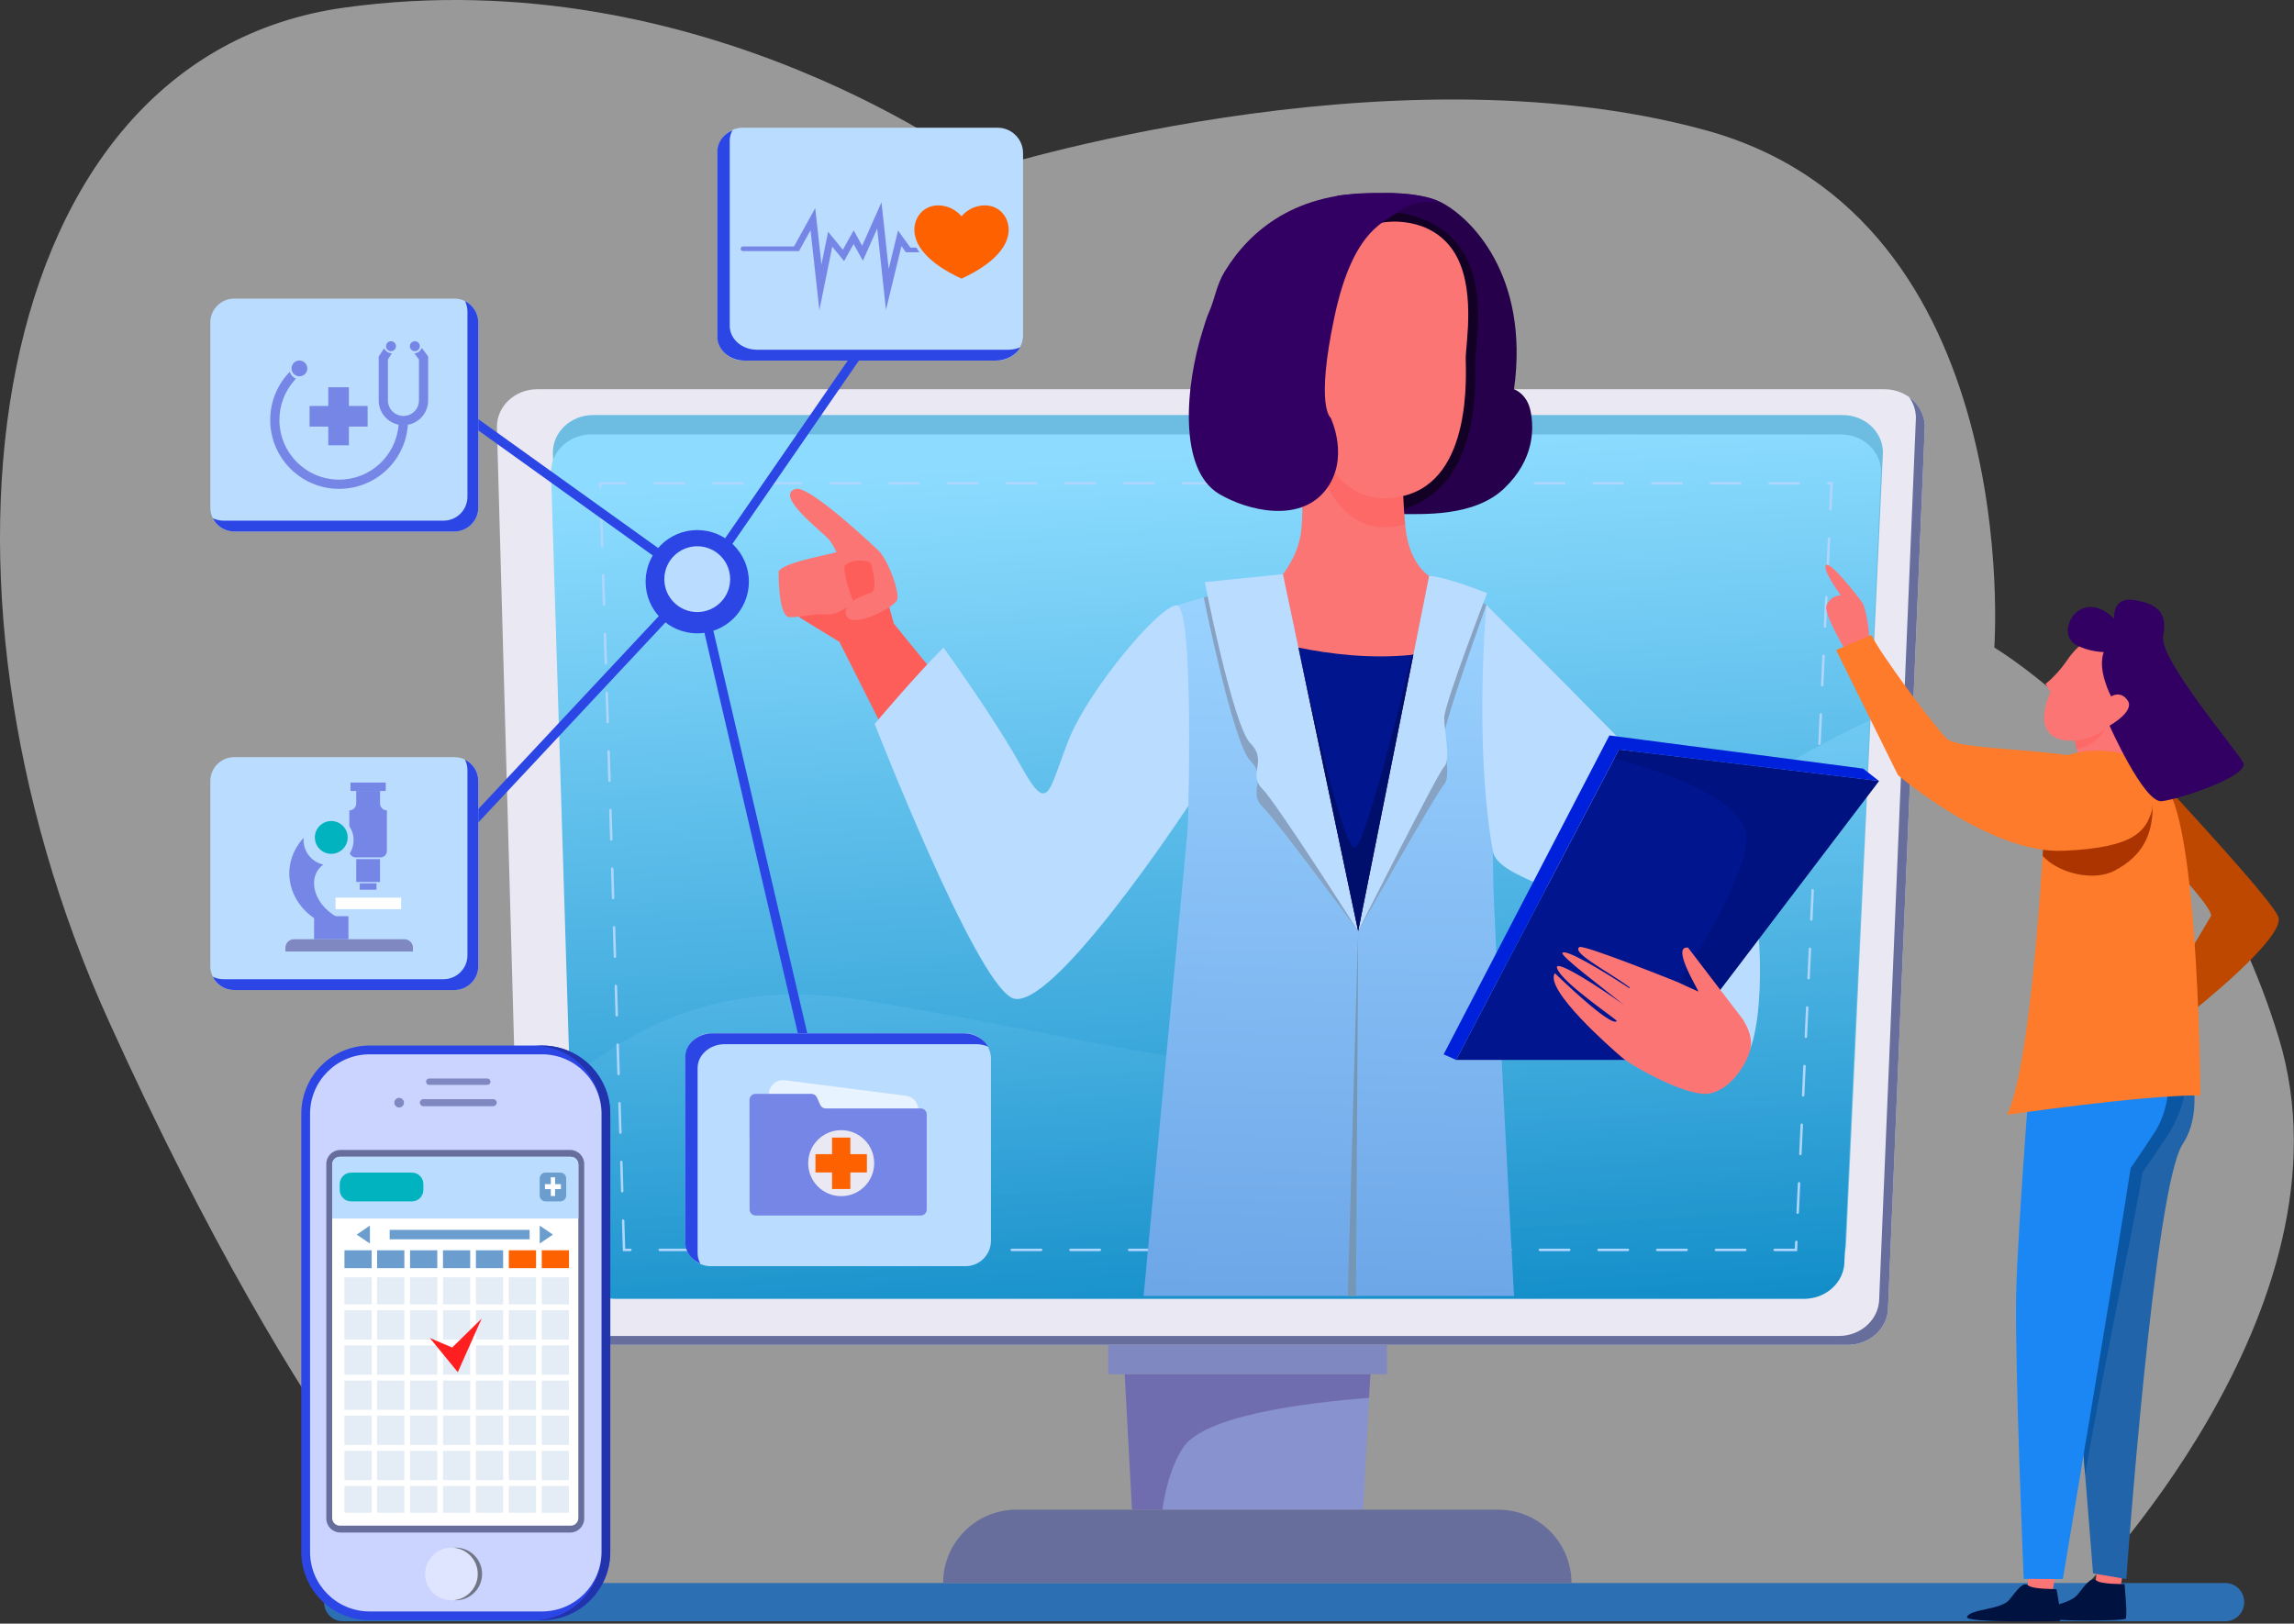 <?xml version="1.0" encoding="UTF-8" standalone="no"?><!DOCTYPE svg PUBLIC "-//W3C//DTD SVG 1.1//EN" "http://www.w3.org/Graphics/SVG/1.1/DTD/svg11.dtd"><svg width="100%" height="100%" viewBox="0 0 599 424" version="1.1" xmlns="http://www.w3.org/2000/svg" xmlns:xlink="http://www.w3.org/1999/xlink" xml:space="preserve" xmlns:serif="http://www.serif.com/" style="fill-rule:evenodd;clip-rule:evenodd;stroke-linejoin:round;stroke-miterlimit:1.414;"><rect x="0" y="0" width="599" height="424" fill="#333333" stroke="none"/><path d="M120.065,416.713c0,0 -39.46,-34.785 -91.749,-150.244c-52.289,-115.459 -32.386,-251.409 61.585,-264.481c93.971,-13.071 166.941,42.588 166.941,42.588c0,0 104.813,-33.485 188.475,-10.584c83.661,22.9 75.427,135.117 75.427,135.117c0,0 52.757,31.16 74.287,101.956c21.531,70.796 -52.537,145.348 -52.537,145.348l-422.429,0.3Z" style="fill:#fff;fill-opacity:0.5;fill-rule:nonzero;"/><path d="M581.064,423.375l-491.519,0c-2.719,0 -4.923,-2.203 -4.923,-4.923l0,-0.137c0,-2.719 2.204,-4.922 4.923,-4.922l491.519,0c2.72,0 4.923,2.203 4.923,4.922l0,0.137c0,2.72 -2.203,4.923 -4.923,4.923Z" style="fill:#2d6fb3;fill-rule:nonzero;"/><path d="M482.478,351.196l-335.803,0c-5.818,0 -10.535,-4.399 -10.535,-9.825l-6.387,-229.896c0,-5.426 4.717,-9.829 10.535,-9.829l351.774,0c5.818,0 10.535,4.4 10.535,9.829l-9.584,229.896c0,5.426 -4.717,9.825 -10.535,9.825Z" style="fill:#eae9f3;fill-rule:nonzero;"/><path d="M498.504,103.699c1.118,1.559 1.772,3.436 1.772,5.456l-9.584,229.895c0,5.426 -4.716,9.825 -10.535,9.825l-335.803,0c-2.425,0 -4.661,-0.764 -6.442,-2.052c1.889,2.637 5.108,4.373 8.763,4.373l335.803,0c5.818,0 10.535,-4.399 10.535,-9.829l9.584,-229.895c0,-3.161 -1.605,-5.975 -4.093,-7.773Z" style="fill:#676e9c;fill-rule:nonzero;"/><path d="M150.744,324.285l-6.387,-206.073c0,-5.426 4.717,-9.829 10.535,-9.829l326.239,0c5.819,0 10.535,4.399 10.535,9.829l-9.584,206.073c0,5.426 -4.716,9.825 -10.534,9.825l-310.269,0c-5.818,0 -10.535,-4.399 -10.535,-9.825Z" style="fill:#6cbde1;fill-rule:nonzero;"/><path d="M150.267,329.338l-6.39,-206.073c0,-5.426 4.717,-9.826 10.535,-9.826l326.239,0c5.818,0 10.535,4.4 10.535,9.826l-9.584,206.073c0,5.426 -4.717,9.826 -10.535,9.826l-310.268,0c-5.818,0 -10.532,-4.4 -10.532,-9.826Z" style="fill:url(#_Linear1);fill-rule:nonzero;"/><path d="M425.342,236.312c-39.581,69.616 -108.53,38.914 -202.321,24.564c-31.507,-4.821 -55.822,5.43 -74.222,21.168l1.465,47.295c0,5.426 4.716,9.825 10.535,9.825l310.268,0c5.818,0 10.535,-4.399 10.535,-9.825l6.567,-141.23c-28.948,13.794 -52.42,29.899 -62.827,48.203Z" style="fill:url(#_Linear2);fill-rule:nonzero;"/><path d="M469.259,326.717l-5.877,0c-0.176,0 -0.32,-0.144 -0.32,-0.32c0,-0.177 0.144,-0.321 0.32,-0.321l5.27,0l0.081,-1.781c0.007,-0.177 0.164,-0.327 0.334,-0.304c0.176,0.006 0.313,0.157 0.304,0.333l-0.112,2.393Zm-13.538,0l-7.662,0c-0.177,0 -0.32,-0.144 -0.32,-0.32c0,-0.177 0.143,-0.321 0.32,-0.321l7.662,0c0.176,0 0.32,0.144 0.32,0.321c0,0.176 -0.144,0.32 -0.32,0.32Zm-15.321,0l-7.661,0c-0.177,0 -0.321,-0.144 -0.321,-0.32c0,-0.177 0.144,-0.321 0.321,-0.321l7.661,0c0.177,0 0.321,0.144 0.321,0.321c-0.004,0.176 -0.144,0.32 -0.321,0.32Zm-15.323,0l-7.662,0c-0.176,0 -0.32,-0.144 -0.32,-0.32c0,-0.177 0.144,-0.321 0.32,-0.321l7.662,0c0.176,0 0.32,0.144 0.32,0.321c0,0.176 -0.144,0.32 -0.32,0.32Zm-15.32,0l-7.662,0c-0.177,0 -0.32,-0.144 -0.32,-0.32c0,-0.177 0.143,-0.321 0.32,-0.321l7.662,0c0.176,0 0.32,0.144 0.32,0.321c-0.003,0.176 -0.144,0.32 -0.32,0.32Zm-15.324,0l-7.662,0c-0.176,0 -0.32,-0.144 -0.32,-0.32c0,-0.177 0.144,-0.321 0.32,-0.321l7.662,0c0.177,0 0.32,0.144 0.32,0.321c0,0.176 -0.143,0.32 -0.32,0.32Zm-15.32,0l-7.662,0c-0.176,0 -0.32,-0.144 -0.32,-0.32c0,-0.177 0.144,-0.321 0.32,-0.321l7.662,0c0.176,0 0.32,0.144 0.32,0.321c-0.003,0.176 -0.144,0.32 -0.32,0.32Zm-15.324,0l-7.661,0c-0.177,0 -0.321,-0.144 -0.321,-0.32c0,-0.177 0.144,-0.321 0.321,-0.321l7.661,0c0.177,0 0.321,0.144 0.321,0.321c0,0.176 -0.144,0.32 -0.321,0.32Zm-15.32,0l-7.662,0c-0.176,0 -0.32,-0.144 -0.32,-0.32c0,-0.177 0.144,-0.321 0.32,-0.321l7.662,0c0.177,0 0.32,0.144 0.32,0.321c-0.003,0.176 -0.143,0.32 -0.32,0.32Zm-15.323,0l-7.662,0c-0.177,0 -0.32,-0.144 -0.32,-0.32c0,-0.177 0.143,-0.321 0.32,-0.321l7.662,0c0.176,0 0.32,0.144 0.32,0.321c0,0.176 -0.144,0.32 -0.32,0.32Zm-15.321,0l-7.661,0c-0.177,0 -0.321,-0.144 -0.321,-0.32c0,-0.177 0.144,-0.321 0.321,-0.321l7.661,0c0.177,0 0.321,0.144 0.321,0.321c-0.004,0.176 -0.144,0.32 -0.321,0.32Zm-15.323,0l-7.662,0c-0.176,0 -0.32,-0.144 -0.32,-0.32c0,-0.177 0.144,-0.321 0.32,-0.321l7.662,0c0.176,0 0.32,0.144 0.32,0.321c0,0.176 -0.144,0.32 -0.32,0.32Zm-15.32,0l-7.662,0c-0.177,0 -0.32,-0.144 -0.32,-0.32c0,-0.177 0.143,-0.321 0.32,-0.321l7.662,0c0.176,0 0.32,0.144 0.32,0.321c-0.003,0.176 -0.144,0.32 -0.32,0.32Zm-15.324,0l-7.662,0c-0.176,0 -0.32,-0.144 -0.32,-0.32c0,-0.177 0.144,-0.321 0.32,-0.321l7.662,0c0.177,0 0.32,0.144 0.32,0.321c0,0.176 -0.143,0.32 -0.32,0.32Zm-15.32,0l-7.662,0c-0.176,0 -0.32,-0.144 -0.32,-0.32c0,-0.177 0.144,-0.321 0.32,-0.321l7.662,0c0.176,0 0.32,0.144 0.32,0.321c-0.003,0.176 -0.144,0.32 -0.32,0.32Zm-15.324,0l-7.661,0c-0.177,0 -0.321,-0.144 -0.321,-0.32c0,-0.177 0.144,-0.321 0.321,-0.321l7.661,0c0.177,0 0.321,0.144 0.321,0.321c0,0.176 -0.144,0.32 -0.321,0.32Zm-15.32,0l-7.662,0c-0.176,0 -0.32,-0.144 -0.32,-0.32c0,-0.177 0.144,-0.321 0.32,-0.321l7.662,0c0.177,0 0.32,0.144 0.32,0.321c-0.003,0.176 -0.143,0.32 -0.32,0.32Zm-15.323,0l-7.662,0c-0.177,0 -0.32,-0.144 -0.32,-0.32c0,-0.177 0.143,-0.321 0.32,-0.321l7.662,0c0.176,0 0.32,0.144 0.32,0.321c0,0.176 -0.144,0.32 -0.32,0.32Zm-15.321,0l-7.661,0c-0.177,0 -0.321,-0.144 -0.321,-0.32c0,-0.177 0.144,-0.321 0.321,-0.321l7.661,0c0.177,0 0.321,0.144 0.321,0.321c-0.004,0.176 -0.144,0.32 -0.321,0.32Zm-15.323,0l-7.662,0c-0.176,0 -0.32,-0.144 -0.32,-0.32c0,-0.177 0.144,-0.321 0.32,-0.321l7.662,0c0.176,0 0.32,0.144 0.32,0.321c0,0.176 -0.144,0.32 -0.32,0.32Zm-15.32,0l-1.968,0l-0.245,-7.966c-0.007,-0.176 0.134,-0.323 0.31,-0.33c0.18,0.007 0.324,0.134 0.33,0.311l0.229,7.347l1.347,0c0.176,0 0.32,0.144 0.32,0.321c-0.006,0.173 -0.147,0.317 -0.323,0.317Zm304.803,-9.737l-0.017,0c-0.176,-0.007 -0.313,-0.157 -0.303,-0.334l0.356,-7.652c0.01,-0.176 0.17,-0.327 0.333,-0.304c0.177,0.007 0.314,0.157 0.304,0.334l-0.356,7.652c-0.007,0.17 -0.147,0.304 -0.317,0.304Zm-306.935,-5.577c-0.169,0 -0.313,-0.137 -0.32,-0.31l-0.235,-7.659c-0.007,-0.176 0.134,-0.323 0.307,-0.33c0.183,0.003 0.324,0.134 0.33,0.311l0.239,7.658c0.006,0.177 -0.134,0.324 -0.311,0.33l-0.01,0Zm307.644,-9.731l-0.016,0c-0.177,-0.006 -0.314,-0.157 -0.304,-0.333l0.356,-7.652c0.007,-0.176 0.157,-0.32 0.334,-0.304c0.176,0.01 0.313,0.157 0.303,0.333l-0.356,7.652c-0.003,0.174 -0.147,0.304 -0.317,0.304Zm-308.121,-5.586c-0.173,0 -0.314,-0.137 -0.32,-0.31l-0.239,-7.659c-0.006,-0.176 0.134,-0.323 0.311,-0.33c0.176,0 0.323,0.134 0.33,0.311l0.239,7.658c0.006,0.177 -0.134,0.324 -0.311,0.33l-0.01,0Zm308.834,-9.718l-0.013,0c-0.177,-0.009 -0.314,-0.156 -0.304,-0.333l0.356,-7.652c0.006,-0.176 0.163,-0.323 0.333,-0.304c0.177,0.007 0.314,0.157 0.304,0.334l-0.356,7.651c-0.01,0.17 -0.15,0.304 -0.32,0.304Zm-309.308,-5.595c-0.17,0 -0.313,-0.138 -0.32,-0.311l-0.239,-7.659c-0.006,-0.176 0.134,-0.323 0.311,-0.33c0.176,0.01 0.323,0.134 0.33,0.311l0.239,7.658c0.006,0.177 -0.134,0.324 -0.311,0.331l-0.01,0Zm310.02,-9.708l-0.016,0c-0.177,-0.007 -0.314,-0.157 -0.304,-0.334l0.356,-7.652c0.007,-0.176 0.151,-0.323 0.334,-0.304c0.176,0.007 0.313,0.157 0.304,0.334l-0.357,7.652c-0.006,0.17 -0.147,0.304 -0.317,0.304Zm-310.494,-5.606c-0.17,0 -0.313,-0.137 -0.317,-0.311l-0.238,-7.658c-0.007,-0.177 0.134,-0.324 0.307,-0.33c0.19,-0.01 0.324,0.134 0.33,0.31l0.239,7.659c0.006,0.176 -0.134,0.323 -0.311,0.33l-0.01,0Zm311.207,-9.702l-0.016,0c-0.177,-0.006 -0.314,-0.157 -0.304,-0.333l0.356,-7.652c0.006,-0.176 0.16,-0.327 0.333,-0.304c0.177,0.01 0.314,0.157 0.304,0.333l-0.356,7.652c-0.007,0.17 -0.15,0.304 -0.317,0.304Zm-311.681,-5.612c-0.173,0 -0.313,-0.137 -0.32,-0.31l-0.239,-7.659c-0.006,-0.176 0.134,-0.323 0.311,-0.33c0.19,-0.003 0.324,0.134 0.33,0.31l0.239,7.659c0.006,0.176 -0.134,0.324 -0.311,0.33l-0.01,0Zm312.39,-9.691l-0.016,0c-0.177,-0.007 -0.314,-0.157 -0.304,-0.334l0.356,-7.652c0.007,-0.176 0.167,-0.327 0.334,-0.304c0.176,0.007 0.313,0.157 0.304,0.334l-0.357,7.652c-0.003,0.169 -0.147,0.304 -0.317,0.304Zm-312.867,-5.626c-0.17,0 -0.314,-0.137 -0.32,-0.31l-0.236,-7.659c-0.006,-0.176 0.135,-0.324 0.311,-0.33c0.196,-0.003 0.324,0.134 0.33,0.311l0.235,7.658c0.007,0.176 -0.134,0.324 -0.307,0.33l-0.013,0Zm313.58,-9.682l-0.013,0c-0.177,-0.006 -0.314,-0.157 -0.304,-0.333l0.356,-7.652c0.006,-0.177 0.154,-0.317 0.333,-0.304c0.177,0.007 0.314,0.157 0.304,0.333l-0.356,7.652c-0.01,0.17 -0.15,0.304 -0.32,0.304Zm-314.054,-5.632c-0.173,0 -0.314,-0.137 -0.317,-0.31l-0.238,-7.659c-0.007,-0.176 0.134,-0.323 0.31,-0.33c0.183,0 0.324,0.134 0.33,0.311l0.239,7.658c0.006,0.177 -0.134,0.324 -0.311,0.33l-0.013,0Zm314.766,-9.672l-0.016,0c-0.177,-0.006 -0.314,-0.156 -0.304,-0.333l0.356,-7.652c0.01,-0.176 0.183,-0.31 0.334,-0.304c0.176,0.007 0.313,0.157 0.304,0.333l-0.357,7.652c-0.006,0.17 -0.147,0.304 -0.317,0.304Zm-315.24,-5.641c-0.17,0 -0.314,-0.138 -0.32,-0.311l-0.239,-7.658c-0.006,-0.177 0.134,-0.324 0.311,-0.33c0.18,-0.02 0.323,0.134 0.33,0.307l0.239,7.658c0.006,0.177 -0.134,0.324 -0.308,0.33c-0.006,0.004 -0.009,0.004 -0.013,0.004Zm315.953,-9.666l-0.016,0c-0.177,-0.006 -0.314,-0.157 -0.304,-0.333l0.356,-7.652c0.01,-0.177 0.15,-0.311 0.333,-0.304c0.177,0.006 0.314,0.157 0.304,0.333l-0.356,7.652c-0.007,0.174 -0.15,0.304 -0.317,0.304Zm-316.427,-5.648c-0.173,0 -0.313,-0.137 -0.317,-0.311l-0.238,-7.658c-0.007,-0.176 0.134,-0.324 0.31,-0.33c0.177,0.003 0.324,0.134 0.33,0.31l0.239,7.659c0.006,0.176 -0.134,0.323 -0.311,0.33l-0.013,0Zm317.136,-9.656l-0.016,0c-0.177,-0.006 -0.314,-0.157 -0.304,-0.333l0.356,-7.652c0.007,-0.176 0.157,-0.314 0.334,-0.304c0.176,0.007 0.313,0.157 0.304,0.333l-0.357,7.652c-0.006,0.17 -0.147,0.304 -0.317,0.304Zm-317.613,-5.661c-0.17,0 -0.314,-0.137 -0.32,-0.31l-0.239,-7.659c-0.006,-0.176 0.134,-0.324 0.311,-0.33c0.173,-0.003 0.323,0.134 0.33,0.307l0.238,7.659c0.007,0.176 -0.134,0.323 -0.31,0.33c-0.003,0.003 -0.007,0.003 -0.01,0.003Zm318.326,-9.646l-0.013,0c-0.177,-0.01 -0.314,-0.157 -0.304,-0.333l0.356,-7.652c0.007,-0.177 0.167,-0.317 0.333,-0.304c0.177,0.006 0.314,0.157 0.304,0.333l-0.356,7.652c-0.01,0.173 -0.15,0.304 -0.32,0.304Zm-318.8,-5.668c-0.17,0 -0.314,-0.137 -0.317,-0.31l-0.239,-7.659c-0.006,-0.176 0.134,-0.323 0.308,-0.33c0.193,-0.006 0.323,0.134 0.33,0.311l0.235,7.658c0.007,0.177 -0.134,0.324 -0.307,0.33l-0.01,0Zm319.512,-9.636l-0.016,0c-0.177,-0.006 -0.314,-0.157 -0.304,-0.333l0.356,-7.652c0.007,-0.177 0.154,-0.317 0.334,-0.304c0.176,0.006 0.313,0.157 0.304,0.333l-0.357,7.652c-0.006,0.17 -0.147,0.304 -0.317,0.304Zm-319.986,-5.677c-0.17,0 -0.314,-0.138 -0.32,-0.311l-0.239,-7.658c-0.006,-0.177 0.134,-0.324 0.311,-0.331c0.17,-0.016 0.323,0.134 0.33,0.311l0.238,7.659c0.007,0.176 -0.134,0.323 -0.31,0.33l-0.01,0Zm320.699,-9.627l-0.016,0c-0.177,-0.006 -0.314,-0.156 -0.304,-0.333l0.3,-6.456l-0.529,0c-0.177,0 -0.321,-0.143 -0.321,-0.32c0,-0.176 0.144,-0.32 0.321,-0.32l1.199,0l-0.33,7.122c-0.01,0.173 -0.153,0.307 -0.32,0.307Zm-321.173,-5.687c-0.173,0 -0.314,-0.137 -0.32,-0.311l-0.046,-1.431l6.887,0c0.177,0 0.321,0.144 0.321,0.32c0,0.177 -0.144,0.32 -0.321,0.32l-6.23,0l0.023,0.772c0.007,0.176 -0.134,0.323 -0.311,0.33c0.004,0 0,0 -0.003,0Zm312.962,-1.102l-7.662,0c-0.176,0 -0.32,-0.143 -0.32,-0.32c0,-0.176 0.144,-0.32 0.32,-0.32l7.662,0c0.177,0 0.32,0.144 0.32,0.32c-0.003,0.177 -0.143,0.32 -0.32,0.32Zm-15.324,0l-7.661,0c-0.177,0 -0.321,-0.143 -0.321,-0.32c0,-0.176 0.144,-0.32 0.321,-0.32l7.661,0c0.177,0 0.321,0.144 0.321,0.32c0,0.177 -0.144,0.32 -0.321,0.32Zm-15.32,0l-7.662,0c-0.176,0 -0.32,-0.143 -0.32,-0.32c0,-0.176 0.144,-0.32 0.32,-0.32l7.662,0c0.177,0 0.321,0.144 0.321,0.32c-0.004,0.177 -0.144,0.32 -0.321,0.32Zm-15.323,0l-7.662,0c-0.177,0 -0.32,-0.143 -0.32,-0.32c0,-0.176 0.143,-0.32 0.32,-0.32l7.662,0c0.176,0 0.32,0.144 0.32,0.32c0,0.177 -0.144,0.32 -0.32,0.32Zm-15.321,0l-7.661,0c-0.177,0 -0.321,-0.143 -0.321,-0.32c0,-0.176 0.144,-0.32 0.321,-0.32l7.661,0c0.177,0 0.321,0.144 0.321,0.32c-0.003,0.177 -0.144,0.32 -0.321,0.32Zm-15.323,0l-7.662,0c-0.176,0 -0.32,-0.143 -0.32,-0.32c0,-0.176 0.144,-0.32 0.32,-0.32l7.662,0c0.176,0 0.32,0.144 0.32,0.32c0,0.177 -0.144,0.32 -0.32,0.32Zm-15.32,0l-7.662,0c-0.177,0 -0.32,-0.143 -0.32,-0.32c0,-0.176 0.143,-0.32 0.32,-0.32l7.662,0c0.176,0 0.32,0.144 0.32,0.32c-0.003,0.177 -0.144,0.32 -0.32,0.32Zm-15.324,0l-7.662,0c-0.176,0 -0.32,-0.143 -0.32,-0.32c0,-0.176 0.144,-0.32 0.32,-0.32l7.662,0c0.177,0 0.321,0.144 0.321,0.32c0,0.177 -0.144,0.32 -0.321,0.32Zm-15.32,0l-7.662,0c-0.176,0 -0.32,-0.143 -0.32,-0.32c0,-0.176 0.144,-0.32 0.32,-0.32l7.662,0c0.176,0 0.32,0.144 0.32,0.32c-0.003,0.177 -0.144,0.32 -0.32,0.32Zm-15.324,0l-7.661,0c-0.177,0 -0.321,-0.143 -0.321,-0.32c0,-0.176 0.144,-0.32 0.321,-0.32l7.661,0c0.177,0 0.321,0.144 0.321,0.32c0,0.177 -0.144,0.32 -0.321,0.32Zm-15.32,0l-7.662,0c-0.176,0 -0.32,-0.143 -0.32,-0.32c0,-0.176 0.144,-0.32 0.32,-0.32l7.662,0c0.177,0 0.321,0.144 0.321,0.32c-0.004,0.177 -0.144,0.32 -0.321,0.32Zm-15.323,0l-7.662,0c-0.177,0 -0.32,-0.143 -0.32,-0.32c0,-0.176 0.143,-0.32 0.32,-0.32l7.662,0c0.176,0 0.32,0.144 0.32,0.32c0,0.177 -0.144,0.32 -0.32,0.32Zm-15.321,0l-7.661,0c-0.177,0 -0.321,-0.143 -0.321,-0.32c0,-0.176 0.144,-0.32 0.321,-0.32l7.661,0c0.177,0 0.321,0.144 0.321,0.32c-0.003,0.177 -0.144,0.32 -0.321,0.32Zm-15.323,0l-7.662,0c-0.176,0 -0.32,-0.143 -0.32,-0.32c0,-0.176 0.144,-0.32 0.32,-0.32l7.662,0c0.176,0 0.32,0.144 0.32,0.32c0,0.177 -0.144,0.32 -0.32,0.32Zm-15.32,0l-7.662,0c-0.177,0 -0.32,-0.143 -0.32,-0.32c0,-0.176 0.143,-0.32 0.32,-0.32l7.662,0c0.176,0 0.32,0.144 0.32,0.32c-0.003,0.177 -0.144,0.32 -0.32,0.32Zm-15.324,0l-7.662,0c-0.176,0 -0.32,-0.143 -0.32,-0.32c0,-0.176 0.144,-0.32 0.32,-0.32l7.662,0c0.177,0 0.321,0.144 0.321,0.32c0,0.177 -0.144,0.32 -0.321,0.32Zm-15.32,0l-7.662,0c-0.176,0 -0.32,-0.143 -0.32,-0.32c0,-0.176 0.144,-0.32 0.32,-0.32l7.662,0c0.176,0 0.32,0.144 0.32,0.32c-0.003,0.177 -0.144,0.32 -0.32,0.32Zm-15.324,0l-7.661,0c-0.177,0 -0.321,-0.143 -0.321,-0.32c0,-0.176 0.144,-0.32 0.321,-0.32l7.661,0c0.177,0 0.321,0.144 0.321,0.32c0,0.177 -0.144,0.32 -0.321,0.32Zm-15.32,0l-7.662,0c-0.176,0 -0.32,-0.143 -0.32,-0.32c0,-0.176 0.144,-0.32 0.32,-0.32l7.662,0c0.177,0 0.321,0.144 0.321,0.32c-0.004,0.177 -0.144,0.32 -0.321,0.32Zm-15.323,0l-7.662,0c-0.177,0 -0.32,-0.143 -0.32,-0.32c0,-0.176 0.143,-0.32 0.32,-0.32l7.662,0c0.176,0 0.32,0.144 0.32,0.32c0,0.177 -0.144,0.32 -0.32,0.32Z" style="fill:#afd6ff;fill-rule:nonzero;"/><path d="M307.235,158.076c0,0 4.537,45.964 2.589,61.608l-11.208,118.744l96.719,0c0,0 -5.426,-101.188 -5.426,-108.849c0,-7.662 -1.595,-71.503 -1.595,-71.503l-15.163,-7.661l-38.145,-0.477l-27.771,8.138Z" style="fill:url(#_Linear3);fill-rule:nonzero;"/><path d="M333.41,150.656l-19.089,5.345c0,0 7.643,38.161 12.202,42.721c4.56,4.56 -0.774,7.979 3.057,11.81c3.83,3.831 25.057,32.611 25.057,32.611l-21.227,-92.487Z" style="fill:#87a2c2;fill-rule:nonzero;"/><path d="M374.109,151.906l-19.472,91.239c0,0 20.704,-36.587 22.472,-38.358c1.772,-1.772 0,-9.257 0,-12.768c0,-3.51 11.012,-34.04 11.012,-34.04c0,0 -10.051,-6.073 -14.012,-6.073Z" style="fill:#87a2c2;fill-rule:nonzero;"/><path d="M335.006,149.938l-20.43,2.075c0,0 7.388,37.573 11.947,42.136c4.56,4.56 -0.774,7.979 3.057,11.81c3.831,3.831 25.057,37.188 25.057,37.188l-19.631,-93.209Z" style="fill:#badcff;fill-rule:nonzero;"/><path d="M373.151,150.416l-18.514,92.729c0,0 20.704,-41.163 22.472,-42.934c1.772,-1.772 0,-9.257 0,-12.768c0,-3.51 11.202,-32.559 11.202,-32.559c0,0 -11.198,-4.468 -15.16,-4.468Z" style="fill:#badcff;fill-rule:nonzero;"/><path d="M351.924,338.428l2.713,-95.282l-0.559,95.282l-2.154,0Z" style="fill:#7696b5;fill-rule:nonzero;"/><rect x="289.359" y="351.197" width="72.78" height="7.662" style="fill:#8088c2;fill-rule:nonzero;"/><path d="M355.912,394.237l-60.327,0l-1.915,-35.38l64.161,0l-1.919,35.38Z" style="fill:#8792ce;fill-rule:nonzero;"/><path d="M357.831,358.857l-64.161,0l1.915,35.38l7.933,0c0.782,-5.504 2.338,-11.371 5.312,-16.078c5.38,-8.505 31.928,-11.849 48.664,-13.124l0.337,-6.178Z" style="fill:#370c62;fill-opacity:0.28;fill-rule:nonzero;"/><path d="M410.339,413.389l-164.071,0c0,-10.577 8.574,-19.151 19.151,-19.151l125.769,0c10.577,0 19.151,8.574 19.151,19.151Z" style="fill:#676e9c;fill-rule:nonzero;"/><path d="M233.393,162.856l-5.574,-19.956l-24.498,6.283c0,0 3.494,10.868 5.932,12.362c1.795,1.098 7.198,4.406 9.931,6.076l21.9,43.444l15.758,-19.468l-23.449,-28.741Z" style="fill:#fd5e5a;fill-rule:nonzero;"/><path d="M349.208,51.098c0,0 18.674,-2.285 26.653,1.523c7.979,3.808 23.622,19.184 19.471,49.027c0,0 3.351,1.065 4.308,5.635c0.958,4.566 1.036,12.715 -6.864,20.249c-7.9,7.535 -21.227,6.701 -28.091,6.701c-6.864,0 -26.175,-5.786 -31.121,-16.445c-4.945,-10.659 15.644,-66.69 15.644,-66.69Z" style="fill:#26004a;fill-rule:nonzero;"/><path d="M358.252,55.434c-5.007,-0.471 -9.181,1.83 -12.532,5.606c-4.236,12.47 -11.015,33.804 -12.587,46.97c0.693,5.296 2.441,10.548 4.962,14.706c0.438,0.723 0.898,1.416 1.379,2.073c6.619,5.203 16.356,8.351 22.338,9.204c18.615,-2.5 23.851,-19.69 23.387,-38.639c-0.124,-5.105 3.524,-21.001 -4.376,-31.271c-5.312,-6.9 -14.458,-9.447 -22.571,-8.649Z" style="fill:#130025;fill-rule:nonzero;"/><path d="M339.634,120.729c0,0 0.958,12.927 0,18.834c-0.958,5.906 -4.628,10.375 -4.628,10.375l19.631,93.209l18.514,-92.729c0,0 -4.596,-2.817 -5.907,-10.852c-1.31,-8.034 -1.278,-28.728 -1.278,-28.728l-26.332,9.891Z" style="fill:#fc7575;fill-rule:nonzero;"/><path d="M354.637,243.147l14.412,-72.182c-10.989,1.196 -21.89,-0.187 -30.007,-1.854l15.595,74.036Z" style="fill:#00158e;fill-rule:nonzero;"/><path d="M369.049,170.963c-0.102,0.01 -0.203,0.023 -0.307,0.032c-3.609,14.749 -11.853,47.442 -14.664,50.253c-2.7,2.7 -10.937,-33.321 -15.016,-52.135c-0.006,0 -0.013,-0.004 -0.02,-0.004l15.595,74.039l14.412,-72.185Z" style="fill:#000f6b;fill-rule:nonzero;"/><path d="M343.779,119.172c2.817,10.986 9.652,21.302 22.661,17.88c0.157,-0.043 0.308,-0.088 0.465,-0.134c-0.961,-9.185 -0.935,-26.084 -0.935,-26.084l-22.191,8.338Z" style="fill:#fd5e5a;fill-opacity:0.53;fill-rule:nonzero;"/><path d="M361.815,58.007c0,0 11.333,-1.755 17.556,7.342c6.224,9.096 3.351,24.42 3.351,28.251c0,3.831 1.837,31.601 -16.282,35.909c-18.118,4.308 -24.256,-15.48 -24.256,-27.45c0,-11.97 4.448,-42.555 19.631,-44.052Z" style="fill:#fc7575;fill-rule:nonzero;"/><path d="M229.741,144.132c-0.219,-0.268 -18.347,-17.526 -21.932,-16.445c-5.966,1.556 7.292,11.451 8.727,13.304c0.716,0.928 1.36,2.092 1.912,3.197c-0.471,0.134 -0.909,0.255 -1.304,0.349c-3.413,0.821 -12.526,2.524 -13.82,4.642c0,0 -0.245,11.934 2.889,11.999c3.135,0.066 6.306,-1.082 9.672,-0.742c1.684,0.17 3.413,-0.657 4.72,-1.526c0.21,-0.141 0.409,-0.281 0.595,-0.419c-0.434,0.733 -0.546,1.556 -0.104,2.455c1.608,3.266 12.728,-2.366 13.208,-4.452c0.484,-2.088 -1.997,-9.204 -4.563,-12.362Zm-2.546,10.79c-1.023,0.245 -2.987,0.951 -4.468,2.014c-0.428,-1.125 -2.556,-6.865 -2.207,-9.156l0.004,0c1.549,-1.638 4.929,-1.683 6.583,-0.977c0.219,0.202 0.379,0.467 0.461,0.807c0.523,2.17 1.644,6.825 -0.373,7.312Z" style="fill:#fc7575;fill-rule:nonzero;"/><path d="M228.391,189.041c0,0 25.856,66.393 35.75,71.502c9.894,5.109 46.163,-50.118 46.163,-50.118c0,0 1.399,-52.345 -3.069,-52.345c-4.468,0 -22.842,21.854 -28.127,34.998c-5.377,13.372 -5.187,20.128 -12.411,7.135c-7.381,-13.274 -20.351,-31.104 -20.351,-31.104c-7.446,7.446 -17.955,19.932 -17.955,19.932Z" style="fill:#badcff;fill-rule:nonzero;"/><path d="M375.861,52.741c0,0 -6.384,-0.798 -10.215,2.236c-3.831,3.033 -12.29,4.468 -17.236,27.931c-4.948,23.462 -0.957,26.175 -0.957,26.175c0,0 5.259,10.852 -1.52,19.151c-6.779,8.299 -20.08,5.165 -27.529,0.798c-10.829,-6.348 -8.904,-28.369 -4.344,-42.777c0.637,-2.011 0.951,-3.207 1.693,-4.887c1.432,-3.239 1.906,-6.966 3.975,-10.372c6.704,-11.028 18.909,-21.105 40.492,-20.563c0,-0.003 9.734,-0.565 15.641,2.308Z" style="fill:#320063;fill-rule:nonzero;"/><path d="M184.608,150.736c-0.236,0 -0.471,-0.069 -0.68,-0.213c-0.546,-0.376 -0.683,-1.121 -0.307,-1.667l45.483,-65.909c0.376,-0.546 1.121,-0.683 1.667,-0.307c0.546,0.376 0.683,1.121 0.307,1.667l-45.483,65.912c-0.232,0.337 -0.608,0.517 -0.987,0.517Z" style="fill:#2c46e6;fill-rule:nonzero;"/><path d="M106.572,233.813c-0.295,0 -0.589,-0.108 -0.818,-0.324c-0.483,-0.451 -0.51,-1.209 -0.055,-1.693l75.49,-80.707c0.451,-0.484 1.209,-0.51 1.693,-0.055c0.484,0.451 0.51,1.209 0.055,1.693l-75.489,80.706c-0.239,0.252 -0.559,0.38 -0.876,0.38Z" style="fill:#2c46e6;fill-rule:nonzero;"/><path d="M182.061,153.105c-0.241,0 -0.487,-0.072 -0.696,-0.226l-60.722,-43.522c-0.539,-0.386 -0.66,-1.134 -0.274,-1.673c0.385,-0.54 1.134,-0.661 1.673,-0.275l60.716,43.522c0.539,0.386 0.66,1.134 0.274,1.674c-0.232,0.327 -0.598,0.5 -0.971,0.5Z" style="fill:#2c46e6;fill-rule:nonzero;"/><path d="M214.447,291.988c-0.546,0 -1.036,-0.373 -1.167,-0.925l-32.386,-138.882c-0.15,-0.644 0.252,-1.288 0.896,-1.439c0.644,-0.15 1.288,0.252 1.438,0.896l32.386,138.882c0.151,0.644 -0.251,1.288 -0.895,1.439c-0.092,0.016 -0.183,0.029 -0.272,0.029Z" style="fill:#2c46e6;fill-rule:nonzero;"/><path d="M195.545,151.905c0,7.446 -6.038,13.483 -13.484,13.483c-7.446,0 -13.483,-6.037 -13.483,-13.483c0,-7.446 6.037,-13.483 13.483,-13.483c7.446,0 13.484,6.037 13.484,13.483Z" style="fill:#2c46e6;fill-rule:nonzero;"/><path d="M190.655,151.242c0,4.746 -3.847,8.593 -8.594,8.593c-4.746,0 -8.593,-3.847 -8.593,-8.593c0,-4.746 3.847,-8.594 8.593,-8.594c4.747,0 8.594,3.848 8.594,8.594Z" style="fill:#badcff;fill-rule:nonzero;"/><path d="M118.646,138.792l-57.486,0c-3.445,0 -6.24,-2.795 -6.24,-6.24l0,-48.334c0,-3.445 2.795,-6.239 6.24,-6.239l57.486,0c3.445,0 6.24,2.794 6.24,6.239l0,48.334c0,3.449 -2.792,6.24 -6.24,6.24Z" style="fill:#badcff;fill-rule:nonzero;"/><path d="M121.411,78.623c0.412,0.834 0.647,1.772 0.647,2.765l0,48.337c0,3.446 -2.794,6.24 -6.239,6.24l-57.487,0c-0.993,0 -1.931,-0.232 -2.765,-0.647c1.02,2.059 3.141,3.475 5.593,3.475l57.486,0c3.445,0 6.24,-2.795 6.24,-6.24l0,-48.334c0,-2.455 -1.416,-4.576 -3.475,-5.596Z" style="fill:#2c46e6;fill-rule:nonzero;"/><path d="M118.646,258.536l-57.486,0c-3.445,0 -6.24,-2.795 -6.24,-6.24l0,-48.337c0,-3.446 2.795,-6.24 6.24,-6.24l57.486,0c3.445,0 6.24,2.794 6.24,6.24l0,48.333c0,3.449 -2.792,6.244 -6.24,6.244Z" style="fill:#badcff;fill-rule:nonzero;"/><path d="M121.411,198.367c0.412,0.834 0.647,1.772 0.647,2.765l0,48.338c0,3.445 -2.794,6.239 -6.239,6.239l-57.487,0c-0.993,0 -1.931,-0.232 -2.765,-0.647c1.02,2.059 3.141,3.475 5.593,3.475l57.486,0c3.445,0 6.24,-2.795 6.24,-6.24l0,-48.337c0,-2.452 -1.416,-4.573 -3.475,-5.593Z" style="fill:#2c46e6;fill-rule:nonzero;"/><path d="M193.979,94.161l66.498,0c3.68,0 6.664,-2.984 6.664,-6.665l0,-47.483c0,-3.681 -2.984,-6.665 -6.664,-6.665l-66.498,0c-3.681,0 -6.665,2.984 -6.665,6.665l0,47.483c0,3.681 2.984,6.665 6.665,6.665Z" style="fill:#badcff;fill-rule:nonzero;"/><path d="M191.279,33.992c-0.471,0.834 -0.735,1.772 -0.735,2.766l0,48.333c0,3.445 3.186,6.24 7.119,6.24l65.592,0c1.134,0 2.203,-0.232 3.154,-0.647c-1.163,2.059 -3.582,3.475 -6.383,3.475l-65.593,0c-3.932,0 -7.119,-2.795 -7.119,-6.24l0,-48.331c0,-2.455 1.615,-4.576 3.965,-5.596Z" style="fill:#2c46e6;fill-rule:nonzero;"/><path d="M185.591,269.842l66.501,0c3.681,0 6.665,2.984 6.665,6.665l0,47.484c0,3.68 -2.984,6.664 -6.665,6.664l-66.501,0c-3.68,0 -6.664,-2.984 -6.664,-6.664l0,-47.484c0,-3.681 2.984,-6.665 6.664,-6.665Z" style="fill:#badcff;fill-rule:nonzero;"/><path d="M182.892,330.012c-0.471,-0.833 -0.736,-1.772 -0.736,-2.765l0,-48.334c0,-3.445 3.187,-6.24 7.119,-6.24l65.593,0c1.134,0 2.203,0.232 3.154,0.647c-1.164,-2.059 -3.583,-3.474 -6.384,-3.474l-65.592,0c-3.932,0 -7.119,2.794 -7.119,6.24l0,48.337c0,2.448 1.614,4.569 3.965,5.589Z" style="fill:#2c46e6;fill-rule:nonzero;"/><path d="M80.246,96.207c0,1.141 -0.925,2.063 -2.063,2.063c-1.141,0 -2.062,-0.925 -2.062,-2.063c0,-1.141 0.925,-2.063 2.062,-2.063c1.141,0 2.063,0.926 2.063,2.063Z" style="fill:#7686e6;fill-rule:nonzero;"/><path d="M103.398,90.409c0,0.716 -0.582,1.298 -1.298,1.298c-0.716,0 -1.298,-0.582 -1.298,-1.298c0,-0.716 0.582,-1.298 1.298,-1.298c0.716,0 1.298,0.582 1.298,1.298Z" style="fill:#7686e6;fill-rule:nonzero;"/><path d="M88.551,127.659c-9.923,0 -17.994,-8.074 -17.994,-17.994c0,-4.469 1.641,-8.747 4.619,-12.042l0.454,-0.5l0.334,0.588c0.199,0.353 0.484,0.657 0.823,0.879l0.471,0.311l-0.376,0.421c-2.53,2.841 -3.922,6.515 -3.922,10.346c0,8.596 6.995,15.591 15.591,15.591c8.166,0 14.909,-6.272 15.543,-14.356c-2.997,-0.588 -5.204,-3.232 -5.204,-6.331l0,-11.454l1.393,-2.124l0.421,0.529c0.239,0.301 0.572,0.517 0.938,0.615l0.654,0.176l-1,1.524l0,10.737c0,2.233 1.817,4.05 4.05,4.05c2.232,0 4.05,-1.817 4.05,-4.05l0,-10.698l-1.151,-1.553l0.641,-0.212c0.359,-0.118 0.68,-0.357 0.899,-0.667l0.389,-0.552l1.621,2.19l0,11.492c0,3.138 -2.249,5.799 -5.295,6.348c-0.644,9.414 -8.453,16.736 -17.949,16.736Z" style="fill:#7686e6;fill-rule:nonzero;"/><path d="M109.621,90.409c0,0.716 -0.582,1.298 -1.297,1.298c-0.716,0 -1.298,-0.582 -1.298,-1.298c0,-0.716 0.582,-1.298 1.298,-1.298c0.715,0 1.297,0.582 1.297,1.298Z" style="fill:#7686e6;fill-rule:nonzero;"/><path d="M95.984,106.013l-4.88,0l0,-4.88l-5.387,0l0,4.88l-4.88,0l0,5.387l4.88,0l0,4.88l5.387,0l0,-4.88l4.88,0l0,-5.387Z" style="fill:#7686e6;fill-rule:nonzero;"/><path d="M239.279,64.661l-1.559,0l-3.229,-4.452l-2.439,10.045l-1.879,-17.432l-5.05,11.359l-2.213,-4.027l-2.827,5.073l-3.851,-4.707l-1.736,8.574l-1.627,-14.739l-5.541,10.002l-13.323,0c-0.333,0 -0.605,0.272 -0.605,0.608c0,0.334 0.272,0.605 0.605,0.605l14.621,0l3.02,-5.455l2.308,20.883l3.357,-16.588l3.092,3.778l2.494,-4.478l2.412,4.387l3.746,-8.424l2.285,21.221l4.04,-16.631l1.167,1.611l3.54,0c-0.307,-0.415 -0.576,-0.82 -0.808,-1.213Z" style="fill:#7686e6;fill-rule:nonzero;"/><path d="M251.066,56.509c0,0 2.069,-2.866 6.158,-2.866c3.645,0 6.159,2.945 6.159,6.374c0,3.968 -3.426,8.665 -12.314,12.747c-8.89,-4.082 -12.313,-8.776 -12.313,-12.748c0,-3.428 2.511,-6.373 6.159,-6.373c4.082,0 6.151,2.866 6.151,2.866Z" style="fill:#fd6100;fill-rule:nonzero;"/><path d="M233.507,310.19l-31.683,-4.056c-2.014,-0.258 -3.436,-2.099 -3.181,-4.112l2.145,-16.752c0.258,-2.014 2.098,-3.435 4.112,-3.177l31.683,4.056c2.013,0.258 3.435,2.099 3.177,4.112l-2.144,16.752c-0.255,2.014 -2.096,3.435 -4.109,3.177Z" style="fill:#fff;fill-opacity:0.66;fill-rule:nonzero;"/><path d="M214.176,288.533l-0.863,-1.948c-0.252,-0.566 -0.811,-0.929 -1.425,-0.929l-14.621,0c-0.863,0 -1.559,0.7 -1.559,1.563l0,9.927l0.026,0l0,18.713c0,0.863 0.7,1.559 1.559,1.559l43.13,0c0.863,0 1.56,-0.7 1.56,-1.559l0,-24.836c0,-0.863 -0.7,-1.562 -1.56,-1.562l-24.815,0c-0.621,0 -1.184,-0.366 -1.432,-0.928Z" style="fill:#7686e6;fill-rule:nonzero;"/><path d="M228.264,303.747c0,4.759 -3.857,8.616 -8.616,8.616c-4.759,0 -8.616,-3.857 -8.616,-8.616c0,-4.759 3.857,-8.616 8.616,-8.616c4.759,0 8.616,3.857 8.616,8.616Z" style="fill:#eae9f3;fill-rule:nonzero;"/><path d="M226.362,301.398l-4.325,0l0,-4.328l-4.775,0l0,4.328l-4.325,0l0,4.776l4.325,0l0,4.324l4.775,0l0,-4.324l4.325,0l0,-4.776Z" style="fill:#fd6100;fill-rule:nonzero;"/><path d="M86.499,222.97c2.365,0 4.282,-1.917 4.282,-4.282c0,-2.365 -1.917,-4.282 -4.282,-4.282c-2.365,0 -4.282,1.917 -4.282,4.282c0,2.365 1.917,4.282 4.282,4.282Z" style="fill:#00b3bf;fill-rule:nonzero;"/><rect x="93.022" y="224.343" width="6.204" height="5.971" style="fill:#7686e6;fill-rule:nonzero;"/><rect x="93.938" y="230.663" width="4.37" height="1.677" style="fill:#7686e6;fill-rule:nonzero;"/><path d="M92.333,219.388c0,-1.35 -0.412,-2.605 -1.114,-3.648l0,-4.118c0.99,0 1.794,-0.804 1.794,-1.795l0,-3.268l6.221,0l0,3.268c0,0.991 0.804,1.795 1.794,1.795l0,10.6c0,0.925 -0.749,1.674 -1.674,1.674l-6.462,0c-0.702,0 -1.304,-0.435 -1.552,-1.046c0.627,-1.007 0.993,-2.194 0.993,-3.462Z" style="fill:#7686e6;fill-rule:nonzero;"/><rect x="91.522" y="204.355" width="9.201" height="2.2" style="fill:#7686e6;fill-rule:nonzero;"/><path d="M79.295,218.764c-0.02,0.206 -0.03,0.412 -0.03,0.624c0,3.131 2.216,5.756 5.161,6.387c-0.912,0.65 -1.624,1.533 -2.039,2.638c-0.719,1.912 -0.376,4.066 0.497,5.867c1.042,2.154 2.837,3.87 4.886,5.066l-0.774,2.73c-10.718,-3.047 -15.272,-14.938 -7.701,-23.312Z" style="fill:#7686e6;fill-rule:nonzero;"/><rect x="82.013" y="239.258" width="8.969" height="6.017" style="fill:#7686e6;fill-rule:nonzero;"/><path d="M74.529,248.488l33.298,0l0,-0.993c0,-1.226 -0.994,-2.22 -2.22,-2.22l-28.862,0c-1.226,0 -2.219,0.994 -2.219,2.22l0,0.993l0.003,0Z" style="fill:#8088c2;fill-rule:nonzero;"/><rect x="87.608" y="234.413" width="17.131" height="3.011" style="fill:#fff;fill-rule:nonzero;"/><path d="M388.121,157.982c0,0 -3.288,36.485 1.681,64.272c1.248,6.982 20.523,10.081 31.055,18.011c17.553,13.215 29.787,31.052 32.909,38.138c7.116,-3.209 7.073,-35.255 3.177,-47.984c-4.233,-8.462 -68.822,-72.437 -68.822,-72.437Z" style="fill:#badcff;fill-rule:nonzero;"/><path d="M490.637,203.953l-67.904,-8.211l-42.531,81.037l55.07,0l55.365,-72.826Z" style="fill:#00158e;fill-rule:nonzero;"/><path d="M435.272,276.779l55.365,-72.826l-67.9,-8.211l-1.213,2.311c10.617,2.779 31.154,9.293 34.203,18.723c3.256,10.074 -20.445,45.382 -30.715,60.003l10.26,0Z" style="fill:#000f6b;fill-opacity:0.44;fill-rule:nonzero;"/><path d="M420.236,192.055l-43.277,83.276l3.242,1.448l42.532,-81.037l67.904,8.211l-4.138,-3.24l-66.263,-8.658Z" style="fill:#0021db;fill-rule:nonzero;"/><path d="M540.873,190.26l3.801,14.523l12.225,-4.737l-2.196,-12.858l-13.83,3.072Z" style="fill:#fc7575;fill-rule:nonzero;"/><path d="M486.266,157.352c-1.049,-1.501 -8.21,-10.682 -9.433,-9.829c-1.219,0.853 3.187,7.031 3.844,7.969c0,0 -2.514,-0.2 -3.752,2.624c-0.831,1.893 4.389,10.905 6.579,14.487c1.909,-0.598 4.733,-2.883 4.635,-4.854c0.004,-3.713 -1.065,-9.247 -1.873,-10.397Z" style="fill:#fc7575;fill-rule:nonzero;"/><path d="M551.552,187.887l-10.679,2.373l1.386,5.292c2.674,-0.471 5.468,-1.922 7.142,-4.799c0.418,-0.725 1.255,-1.726 2.151,-2.866Z" style="fill:#fd5e5a;fill-opacity:0.53;fill-rule:nonzero;"/><path d="M537.297,407.928l-1.471,8.318l-6.547,0.468l1.118,-14.585l6.9,5.799Z" style="fill:#fc7575;fill-rule:nonzero;"/><path d="M536.967,414.965c0,0 -6.054,0.108 -7.381,-0.938c-1.327,-1.046 -2.729,0.977 -4.87,3.687c-2.141,2.709 -10.133,2.383 -11.107,4.52c-0.739,1.618 22.979,1.144 24.175,1.108c0.847,-0.026 -0.817,-8.377 -0.817,-8.377Z" style="fill:#00123f;fill-rule:nonzero;"/><path d="M555.075,406.623l-1.471,8.322l-6.547,0.468l1.115,-14.585l6.903,5.795Z" style="fill:#fc7575;fill-rule:nonzero;"/><path d="M554.745,413.664c0,0 -6.054,0.108 -7.381,-0.938c-1.327,-1.046 -2.729,0.977 -4.87,3.687c-2.141,2.71 -9.695,3.105 -10.76,5.197c-1.066,2.092 22.782,1.755 23.305,1.092c0.526,-0.66 -0.294,-9.038 -0.294,-9.038Z" style="fill:#00123f;fill-rule:nonzero;"/><path d="M541.21,293.422l0.686,59.549l4.632,57.904l8.688,1.484c0,0 7.233,-102.296 14.722,-113.599c7.479,-11.29 -0.994,-29.931 -1.033,-29.967l-27.695,24.629Z" style="fill:#2164a9;fill-rule:nonzero;"/><path d="M565.836,296.727c3.219,-4.861 5.599,-11.307 5.001,-18.645c-0.193,-2.376 -4.008,-5.011 -4.488,-7.018l-25.143,22.358l0.687,59.549l2.579,32.252c4.635,-27.781 13.248,-67.675 14.977,-79.102c0.742,-1.023 3.203,-4.583 6.387,-9.394Z" style="fill:#0b56a2;fill-rule:nonzero;"/><path d="M531.217,265.596c0,0 -4.413,54.338 -4.769,72.499c-0.363,18.556 1.968,74.218 1.968,74.218l10.228,0.046c0,0 15.189,-90.542 17.722,-107.474c0,0 -1.448,2.439 6.041,-8.865c7.479,-11.289 2,-27.195 1.964,-27.228l-13.3,4.966l-19.854,-8.162Z" style="fill:#1b87f4;fill-rule:nonzero;"/><path d="M577.328,239.228l-9.44,15.843l4.112,9.433c0,0 25.051,-19.707 22.897,-25.11c-1.814,-4.546 -26.849,-31.425 -33.611,-38.809c-1.226,-1.337 -3.122,-1.811 -4.835,-1.219l-11.613,4.024c0.003,0.003 33.517,32.35 32.49,35.838Z" style="fill:#be4800;fill-rule:nonzero;"/><path d="M534.669,199.191c0,0 -2.978,76.444 -10.604,91.941c0,0 34.609,-5.099 50.495,-5.096c0,0 -0.376,-64.749 -8.054,-79.115c-7.682,-14.365 -24.368,-11.724 -31.837,-7.73Z" style="fill:#fd7b2a;fill-rule:nonzero;"/><path d="M552.163,227.366c7.41,-3.936 9.786,-9.375 9.93,-16.298c0.101,-5.033 -16.794,-2.402 -27.901,-1.709c-0.206,3.929 -0.478,8.776 -0.824,14.147c4.266,4.677 13.437,6.707 18.795,3.86Z" style="fill:#ab3400;fill-rule:nonzero;"/><path d="M495.589,202.411c0,0 23.959,20.537 43.064,19.765c19.102,-0.771 21.603,-5.364 23.244,-10.456c1.641,-5.093 -9.247,-12.075 -20.168,-14.17c-10.92,-2.095 -30.389,-1.886 -33.383,-4.645c-2.994,-2.759 -18.357,-23.492 -19.651,-27.1l-9.263,3.942l16.157,32.664Z" style="fill:#fd7b2a;fill-rule:nonzero;"/><path d="M545.841,166.602c0,0 -3.242,1.604 -6.001,5.697c-2.759,4.095 -5.724,6.292 -5.724,6.292l1.298,2.092c0,0 -1.951,4.131 -1.67,7.37c0.624,7.142 10.662,6.394 16.16,2.25c1.494,-1.128 6.126,-2.54 7.639,-5.08c4.056,-6.812 2.863,-17.288 -11.702,-18.621Z" style="fill:#fc7575;fill-rule:nonzero;"/><path d="M551.251,181.874c0,0 -3.674,-6.802 -1.938,-11.585c0,0 -4.018,-0.078 -7.244,-1.899c-5.815,-3.288 1.252,-15.523 9.989,-6.802c0,0 -0.752,-5.916 5.436,-4.86c6.188,1.056 8.45,3.523 7.332,9.4c-1.115,5.878 19.013,29.559 20.896,32.991c1.883,3.432 -16.647,9.649 -21.289,10.104c-4.641,0.454 -13.597,-19.717 -13.597,-19.717c0,0 6.625,-3.713 4.765,-6.521c-1.853,-2.811 -4.35,-1.111 -4.35,-1.111Z" style="fill:#320063;fill-rule:nonzero;"/><path d="M407.995,248.804c1.235,-0.987 11.574,5.439 17.513,9.277c0.014,-0.082 0.023,-0.16 0.036,-0.239c-5.589,-4.145 -15.372,-9.093 -13.133,-10.518c1.147,-0.729 25.705,9.165 25.708,9.168c2.585,1.17 2.703,1.281 5.374,2.461c-0.635,-1.539 -7.057,-12.002 -2.723,-11.489l14.343,18.756c2.432,3.987 2.347,6.406 1.742,8.488c-0.745,2.56 -4.341,9.427 -10.202,10.807c-5.645,1.327 -20.948,-7.316 -23.344,-9.551c-2.573,-2.213 -20.119,-17.553 -17.318,-21.825c0,0 14.627,14.281 16.18,12.509c0.092,-0.409 -14.464,-10.074 -15.605,-13.849c-0.817,-2.704 11.912,5.537 17.488,9.668c-4.998,-4.105 -16.912,-12.983 -16.059,-13.663Z" style="fill:#fc7575;fill-rule:nonzero;"/><path d="M141.53,423.103l-45.036,0c-9.842,0 -17.821,-7.979 -17.821,-17.821l0,-114.423c0,-9.842 7.979,-17.824 17.821,-17.824l45.036,0c9.842,0 17.821,7.979 17.821,17.824l0,114.423c0.003,9.842 -7.976,17.821 -17.821,17.821Z" style="fill:#2c46e6;fill-rule:nonzero;"/><path d="M141.53,273.035l-2.291,0c9.841,0 17.82,7.979 17.82,17.824l0,114.423c0,9.842 -7.979,17.821 -17.82,17.821l2.291,0c9.842,0 17.821,-7.979 17.821,-17.821l0,-114.423c0.003,-9.845 -7.976,-17.824 -17.821,-17.824Z" style="fill:#2134ad;fill-rule:nonzero;"/><path d="M96.494,420.813c-8.564,0 -15.533,-6.969 -15.533,-15.533l0,-114.423c0,-8.564 6.969,-15.533 15.533,-15.533l45.036,0c8.564,0 15.533,6.969 15.533,15.533l0,114.423c0,8.564 -6.969,15.533 -15.533,15.533l-45.036,0Z" style="fill:#cbd4ff;fill-rule:nonzero;"/><path d="M127.246,283.306l-15.164,0c-0.46,0 -0.836,-0.376 -0.836,-0.836c0,-0.461 0.376,-0.837 0.836,-0.837l15.164,0c0.461,0 0.837,0.376 0.837,0.837c0,0.46 -0.376,0.836 -0.837,0.836Z" style="fill:#8088c2;fill-rule:nonzero;"/><path d="M128.785,288.872l-18.242,0c-0.507,0 -0.919,-0.412 -0.919,-0.918c0,-0.507 0.412,-0.919 0.919,-0.919l18.242,0c0.507,0 0.919,0.412 0.919,0.919c0,0.506 -0.412,0.918 -0.919,0.918Z" style="fill:#8088c2;fill-rule:nonzero;"/><path d="M105.476,287.954c0,0.696 -0.565,1.258 -1.258,1.258c-0.693,0 -1.258,-0.565 -1.258,-1.258c0,-0.696 0.565,-1.259 1.258,-1.259c0.693,0 1.258,0.566 1.258,1.259Z" style="fill:#8088c2;fill-rule:nonzero;"/><path d="M119.012,417.898c3.795,0 6.871,-3.076 6.871,-6.871c0,-3.795 -3.076,-6.871 -6.871,-6.871c-3.795,0 -6.871,3.076 -6.871,6.871c0,3.795 3.076,6.871 6.871,6.871Z" style="fill:#727586;fill-rule:nonzero;"/><path d="M117.881,417.898c3.795,0 6.871,-3.076 6.871,-6.871c0,-3.795 -3.076,-6.871 -6.871,-6.871c-3.795,0 -6.871,3.076 -6.871,6.871c0,3.795 3.076,6.871 6.871,6.871Z" style="fill:#dfe5ff;fill-rule:nonzero;"/><path d="M148.888,400.204l-60.026,0c-2.02,0 -3.658,-1.637 -3.658,-3.657l0,-92.589c0,-2.02 1.638,-3.657 3.658,-3.657l60.026,0c2.02,0 3.657,1.637 3.657,3.657l0,92.589c0,2.023 -1.637,3.657 -3.657,3.657Z" style="fill:#676e9c;fill-rule:nonzero;"/><path d="M86.734,396.411l0,-92.314c0,-1.104 0.895,-2.003 2.004,-2.003l60.277,0c1.105,0 2.004,0.895 2.004,2.003l0,92.314c0,1.108 -0.896,2.004 -2.004,2.004l-60.277,0c-1.109,0 -2.004,-0.899 -2.004,-2.004Z" style="fill:#fff;fill-rule:nonzero;"/><path d="M149.169,302.094l-60.585,0c-1.02,0 -1.85,0.974 -1.85,2.17l0,13.944l64.285,0l0,-13.944c-0.003,-1.196 -0.83,-2.17 -1.85,-2.17Z" style="fill:#badcff;fill-rule:nonzero;"/><rect x="101.747" y="321.17" width="36.544" height="2.458" style="fill:#6b9ece;fill-rule:nonzero;"/><path d="M93.134,322.4l3.455,2.337l0,-4.675l-3.455,2.338Z" style="fill:#6b9ece;fill-rule:nonzero;"/><path d="M144.38,322.4l-3.452,2.337l0,-4.675l3.452,2.338Z" style="fill:#6b9ece;fill-rule:nonzero;"/><path d="M107.565,313.731l-15.873,0c-1.644,0 -2.977,-1.333 -2.977,-2.974l0,-1.566c0,-1.644 1.333,-2.974 2.978,-2.974l15.872,0c1.644,0 2.978,1.333 2.978,2.974l0,1.566c0,1.644 -1.334,2.974 -2.978,2.974Z" style="fill:#00b3bf;fill-rule:nonzero;"/><path d="M146.312,313.73l-3.864,0c-0.843,0 -1.529,-0.683 -1.529,-1.53l0,-4.461c0,-0.844 0.683,-1.53 1.529,-1.53l3.864,0c0.843,0 1.53,0.683 1.53,1.53l0,4.461c0,0.847 -0.684,1.53 -1.53,1.53Z" style="fill:#6b9ece;fill-rule:nonzero;"/><rect x="143.828" y="307.441" width="1.108" height="4.877" style="fill:#fff;fill-rule:nonzero;"/><rect x="142.3" y="309.232" width="4.161" height="1.297" style="fill:#fff;fill-rule:nonzero;"/><rect x="89.941" y="333.549" width="7.109" height="61.483" style="fill:#6b9ece;fill-opacity:0.18;fill-rule:nonzero;"/><rect x="98.472" y="333.549" width="7.109" height="61.483" style="fill:#6b9ece;fill-opacity:0.18;fill-rule:nonzero;"/><rect x="107.072" y="333.549" width="7.109" height="61.483" style="fill:#6b9ece;fill-opacity:0.18;fill-rule:nonzero;"/><rect x="115.668" y="333.549" width="7.11" height="61.483" style="fill:#6b9ece;fill-opacity:0.18;fill-rule:nonzero;"/><rect x="124.268" y="333.549" width="7.109" height="61.483" style="fill:#6b9ece;fill-opacity:0.18;fill-rule:nonzero;"/><rect x="132.865" y="333.549" width="7.109" height="61.483" style="fill:#6b9ece;fill-opacity:0.18;fill-rule:nonzero;"/><rect x="141.464" y="333.549" width="7.11" height="61.483" style="fill:#6b9ece;fill-opacity:0.18;fill-rule:nonzero;"/><rect x="89.941" y="326.498" width="7.109" height="4.671" style="fill:#6b9ece;fill-rule:nonzero;"/><rect x="98.472" y="326.498" width="7.109" height="4.671" style="fill:#6b9ece;fill-rule:nonzero;"/><rect x="107.072" y="326.498" width="7.109" height="4.671" style="fill:#6b9ece;fill-rule:nonzero;"/><rect x="115.668" y="326.498" width="7.11" height="4.671" style="fill:#6b9ece;fill-rule:nonzero;"/><rect x="124.268" y="326.498" width="7.109" height="4.671" style="fill:#6b9ece;fill-rule:nonzero;"/><rect x="132.865" y="326.498" width="7.109" height="4.671" style="fill:#fd6100;fill-rule:nonzero;"/><rect x="141.464" y="326.498" width="7.11" height="4.671" style="fill:#fd6100;fill-rule:nonzero;"/><rect x="88.718" y="340.635" width="60.578" height="1.526" style="fill:#fff;fill-rule:nonzero;"/><rect x="88.718" y="349.811" width="60.578" height="1.526" style="fill:#fff;fill-rule:nonzero;"/><rect x="88.718" y="358.984" width="60.578" height="1.527" style="fill:#fff;fill-rule:nonzero;"/><rect x="88.718" y="368.16" width="60.578" height="1.527" style="fill:#fff;fill-rule:nonzero;"/><rect x="88.718" y="377.336" width="60.578" height="1.526" style="fill:#fff;fill-rule:nonzero;"/><rect x="88.587" y="386.512" width="60.578" height="1.526" style="fill:#fff;fill-rule:nonzero;"/><path d="M118.064,351.899l-5.834,-2.51c0.209,0.255 7.511,9.194 7.308,8.946c1.471,-3.305 4.73,-10.61 6.24,-14.003l-7.714,7.567Z" style="fill:#ff1f20;fill-rule:nonzero;"/><defs><linearGradient id="_Linear1" x1="0" y1="0" x2="1" y2="0" gradientUnits="userSpaceOnUse" gradientTransform="matrix(-17.236,-265.246,265.246,-17.236,330.895,382.811)"><stop offset="0" style="stop-color:#0082c1;stop-opacity:1"/><stop offset="1" style="stop-color:#8ddcff;stop-opacity:1"/></linearGradient><linearGradient id="_Linear2" x1="0" y1="0" x2="1" y2="0" gradientUnits="userSpaceOnUse" gradientTransform="matrix(-10.492,-161.471,161.471,-10.492,326.412,369.6)"><stop offset="0" style="stop-color:#0082c1;stop-opacity:0.32"/><stop offset="1" style="stop-color:#8ddcff;stop-opacity:0.32"/></linearGradient><linearGradient id="_Linear3" x1="0" y1="0" x2="1" y2="0" gradientUnits="userSpaceOnUse" gradientTransform="matrix(3.83,-181.309,181.309,3.83,346.997,337.484)"><stop offset="0" style="stop-color:#6ea7e8;stop-opacity:1"/><stop offset="1" style="stop-color:#9ad2ff;stop-opacity:1"/></linearGradient></defs></svg>